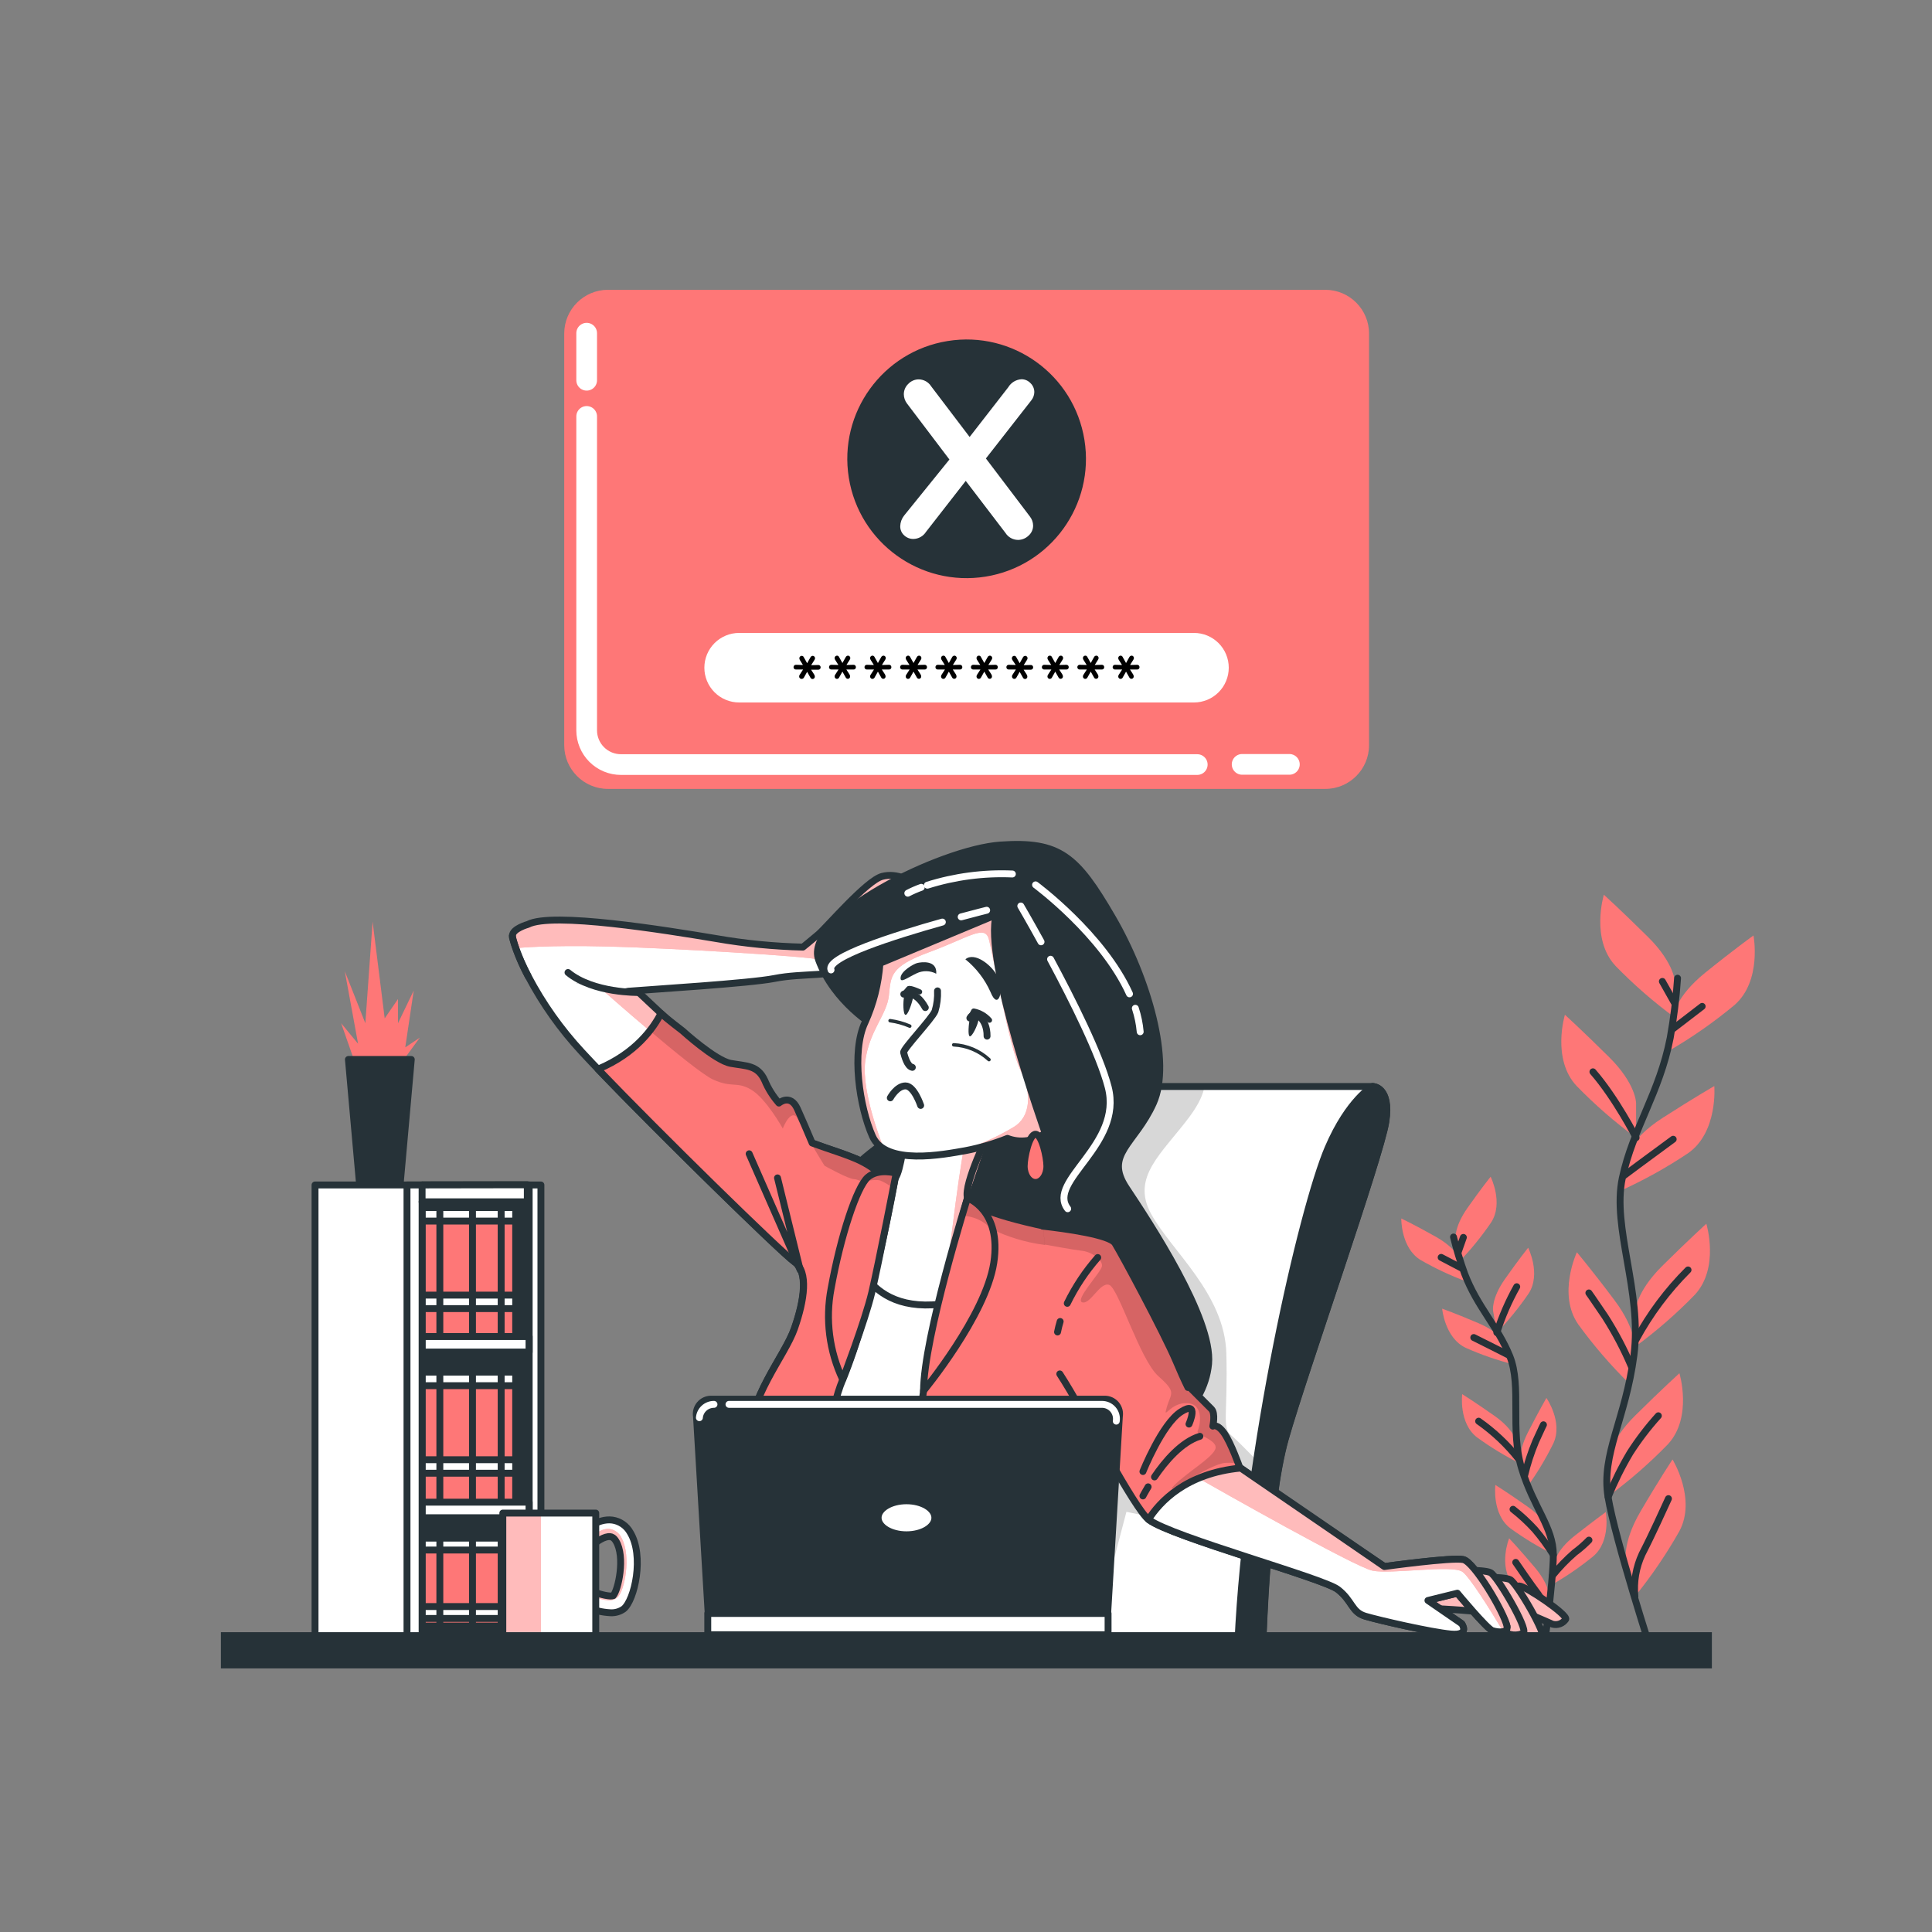 <svg width="280" height="280" viewBox="0 0 280 280" fill="none" xmlns="http://www.w3.org/2000/svg">
<rect x="0" y="0" width="280" height="280" fill="#808080" stroke="none"/>
<path d="M242.771 142.481C242.771 142.481 242.771 139.681 238.851 135.8C234.931 131.919 232.445 129.668 232.445 129.668C232.445 129.668 230.496 136.074 234.125 139.978C236.789 142.719 239.677 145.233 242.76 147.493L242.771 142.481Z" fill="#FE7777"/>
<path d="M237.115 159.874C237.115 159.874 237.115 157.074 233.195 153.194C229.275 149.313 226.8 147.062 226.8 147.062C226.8 147.062 224.846 153.468 228.48 157.371C231.144 160.113 234.033 162.626 237.115 164.886V159.874Z" fill="#FE7777"/>
<path d="M242.525 147.224C242.525 147.224 242.822 144.458 247.111 140.991C251.401 137.525 254.128 135.576 254.128 135.576C254.128 135.576 255.388 142.15 251.379 145.656C248.44 148.101 245.303 150.297 241.999 152.219L242.525 147.224Z" fill="#FE7777"/>
<path d="M235.693 167.765C235.693 167.765 236.253 165.043 240.907 162.047C245.56 159.051 248.45 157.399 248.45 157.399C248.45 157.399 249.01 164.074 244.659 167.126C241.479 169.25 238.128 171.104 234.64 172.67L235.693 167.765Z" fill="#FE7777"/>
<path d="M236.976 190.165C236.976 190.165 236.976 187.365 240.896 183.478C244.816 179.592 247.296 177.352 247.296 177.352C247.296 177.352 249.251 183.758 245.616 187.656C242.954 190.4 240.065 192.916 236.981 195.177L236.976 190.165Z" fill="#FE7777"/>
<path d="M236.914 195.63C236.914 195.63 237.306 192.875 234.002 188.462C230.698 184.05 228.531 181.485 228.531 181.485C228.531 181.485 225.691 187.55 228.721 191.923C230.967 195.016 233.467 197.916 236.197 200.592L236.914 195.63Z" fill="#FE7777"/>
<path d="M233.066 211.831C233.066 211.831 233.066 209.031 236.986 205.15C240.906 201.27 243.393 199.018 243.393 199.018C243.393 199.018 245.342 205.425 241.713 209.328C239.048 212.07 236.16 214.586 233.078 216.849L233.066 211.831Z" fill="#FE7777"/>
<path d="M235.671 226.52C235.671 226.52 234.965 223.826 237.748 219.066C240.531 214.306 242.396 211.518 242.396 211.518C242.396 211.518 245.902 217.218 243.387 221.911C241.506 225.238 239.35 228.402 236.942 231.37L235.671 226.52Z" fill="#FE7777"/>
<path d="M243.124 141.77C242.928 144.669 242.573 147.556 242.06 150.416C240.514 158.379 236.662 163.52 235.122 170.71C233.582 177.901 238.006 187.169 236.802 196.409C235.598 205.649 232.025 210.784 233.05 216.95C234.074 223.115 239.473 239.814 239.473 239.814" stroke="#263238" stroke-linecap="round" stroke-linejoin="round"/>
<path d="M242.491 149.078L246.691 145.852" stroke="#263238" stroke-linecap="round" stroke-linejoin="round"/>
<path d="M242.687 145.365L240.923 142.234" stroke="#263238" stroke-linecap="round" stroke-linejoin="round"/>
<path d="M235.357 170.38C235.357 170.38 238.874 167.742 242.491 165.105" stroke="#263238" stroke-linecap="round" stroke-linejoin="round"/>
<path d="M237.116 164.886C237.116 164.886 234.181 159.141 230.86 155.333" stroke="#263238" stroke-linecap="round" stroke-linejoin="round"/>
<path d="M237.115 194.13C239.121 190.422 241.657 187.026 244.642 184.05" stroke="#263238" stroke-linecap="round" stroke-linejoin="round"/>
<path d="M236.432 198.038C235.365 195.525 234.089 193.104 232.618 190.803C230.569 187.774 230.272 187.382 230.272 187.382" stroke="#263238" stroke-linecap="round" stroke-linejoin="round"/>
<path d="M233.066 216.95C233.959 214.742 235.019 212.606 236.236 210.56C237.454 208.658 238.827 206.86 240.341 205.184" stroke="#263238" stroke-linecap="round" stroke-linejoin="round"/>
<path d="M236.942 231.37C236.738 229.259 237.101 227.132 237.995 225.21C239.462 222.376 241.12 218.663 241.803 217.196" stroke="#263238" stroke-linecap="round" stroke-linejoin="round"/>
<path d="M210.952 179.693C210.952 179.693 210.65 177.946 212.671 175.073C214.693 172.2 216.031 170.537 216.031 170.537C216.031 170.537 217.946 174.345 216.098 177.178C214.726 179.188 213.188 181.08 211.501 182.834L210.952 179.693Z" fill="#FE7777"/>
<path d="M216.39 189.986C216.39 189.986 216.087 188.238 218.109 185.366C220.13 182.493 221.469 180.83 221.469 180.83C221.469 180.83 223.384 184.638 221.536 187.477C220.162 189.484 218.625 191.374 216.938 193.127L216.39 189.986Z" fill="#FE7777"/>
<path d="M211.619 182.638C211.619 182.638 211.137 180.958 208.068 179.228C204.999 177.498 203.084 176.59 203.084 176.59C203.084 176.59 203.006 180.852 205.884 182.61C207.992 183.824 210.196 184.859 212.475 185.707L211.619 182.638Z" fill="#FE7777"/>
<path d="M218.137 194.779C218.137 194.779 217.476 193.133 214.25 191.755C211.025 190.378 209.009 189.661 209.009 189.661C209.009 189.661 209.378 193.906 212.447 195.35C214.671 196.336 216.973 197.134 219.33 197.736L218.137 194.779Z" fill="#FE7777"/>
<path d="M219.761 208.964C219.761 208.964 219.464 207.217 216.591 205.195C213.719 203.174 211.91 202.048 211.91 202.048C211.91 202.048 211.383 206.276 214.077 208.326C216.045 209.759 218.13 211.023 220.31 212.106L219.761 208.964Z" fill="#FE7777"/>
<path d="M220.4 212.386C220.4 212.386 219.84 210.706 221.447 207.57C223.054 204.434 224.118 202.602 224.118 202.602C224.118 202.602 226.554 206.097 225.132 209.171C224.06 211.354 222.807 213.443 221.385 215.415L220.4 212.386Z" fill="#FE7777"/>
<path d="M225.294 226.47C225.294 226.47 225.495 224.711 228.245 222.55C230.994 220.388 232.725 219.139 232.725 219.139C232.725 219.139 233.492 223.334 230.922 225.534C229.039 227.075 227.031 228.455 224.918 229.662L225.294 226.47Z" fill="#FE7777"/>
<path d="M224.56 222.124C224.56 222.124 224.258 220.377 221.391 218.355C218.523 216.334 216.72 215.208 216.72 215.208C216.72 215.208 216.194 219.436 218.887 221.491C220.857 222.922 222.941 224.186 225.12 225.271L224.56 222.124Z" fill="#FE7777"/>
<path d="M224.56 231.622C224.56 231.622 224.706 229.852 222.444 227.17C220.181 224.487 218.714 222.942 218.714 222.942C218.714 222.942 217.129 226.895 219.218 229.566C220.749 231.447 222.435 233.197 224.258 234.797L224.56 231.622Z" fill="#FE7777"/>
<path d="M210.655 179.278C211.093 181.076 211.63 182.848 212.262 184.587C214.094 189.414 217.067 192.22 218.814 196.56C220.562 200.9 218.814 207.2 220.539 212.862C222.264 218.523 225.12 221.357 225.12 225.333C225.12 229.309 223.574 240.369 223.574 240.369" stroke="#263238" stroke-linecap="round" stroke-linejoin="round"/>
<path d="M211.848 183.792L208.863 182.23" stroke="#263238" stroke-linecap="round" stroke-linejoin="round"/>
<path d="M211.322 181.485L212.083 179.334" stroke="#263238" stroke-linecap="round" stroke-linejoin="round"/>
<path d="M218.63 196.381C218.63 196.381 216.138 195.11 213.59 193.844" stroke="#263238" stroke-linecap="round" stroke-linejoin="round"/>
<path d="M216.933 193.127C217.668 190.82 218.634 188.593 219.817 186.48" stroke="#263238" stroke-linecap="round" stroke-linejoin="round"/>
<path d="M220.108 211.462C218.447 209.359 216.489 207.508 214.295 205.968" stroke="#263238" stroke-linecap="round" stroke-linejoin="round"/>
<path d="M220.959 213.836C221.358 212.146 221.896 210.492 222.567 208.891C223.524 206.769 223.687 206.489 223.687 206.489" stroke="#263238" stroke-linecap="round" stroke-linejoin="round"/>
<path d="M224.986 228.351C225.957 227.148 227.033 226.033 228.2 225.019C228.943 224.472 229.64 223.865 230.283 223.205" stroke="#263238" stroke-linecap="round" stroke-linejoin="round"/>
<path d="M225.12 225.333C224.32 224.042 223.423 222.814 222.438 221.659C221.467 220.6 220.411 219.622 219.279 218.736" stroke="#263238" stroke-linecap="round" stroke-linejoin="round"/>
<path d="M224.258 234.797C224.158 233.45 223.699 232.155 222.931 231.045C221.704 229.426 220.259 227.276 219.671 226.43" stroke="#263238" stroke-linecap="round" stroke-linejoin="round"/>
<path d="M51.895 155.299L49.442 148.294L51.895 151.267L49.969 140.756L52.948 148.294L54.001 133.571L55.754 147.588L57.68 144.788V148.294L59.959 143.562L58.733 151.794L60.833 150.394L57.506 154.946L51.895 155.299Z" fill="#FE7777"/>
<path d="M59.606 153.546H50.495L52.136 171.942H57.965L59.606 153.546Z" fill="#263238" stroke="#263238" stroke-linecap="round" stroke-linejoin="round"/>
<path d="M76.698 171.735H45.657V237.479H76.698V171.735Z" fill="white" stroke="#263238" stroke-linecap="round" stroke-linejoin="round"/>
<path d="M78.394 171.735H61.174V237.479H78.394V171.735Z" fill="white" stroke="#263238" stroke-linecap="round" stroke-linejoin="round"/>
<path d="M76.457 171.735H61.174V237.479H76.457V171.735Z" fill="#263238" stroke="#263238" stroke-linecap="round" stroke-linejoin="round"/>
<path d="M74.737 222.191H61.174V235.654H74.737V222.191Z" fill="#FE7777" stroke="#263238" stroke-linecap="round" stroke-linejoin="round"/>
<path d="M74.737 222.919H61.174V224.644H74.737V222.919Z" fill="white" stroke="#263238" stroke-linecap="round" stroke-linejoin="round"/>
<path d="M74.737 232.831H61.174V234.556H74.737V232.831Z" fill="white" stroke="#263238" stroke-linecap="round" stroke-linejoin="round"/>
<path d="M63.745 222.471V239.495" stroke="#263238" stroke-linecap="round" stroke-linejoin="round"/>
<path d="M68.477 222.471V239.495" stroke="#263238" stroke-linecap="round" stroke-linejoin="round"/>
<path d="M72.632 222.471V239.495" stroke="#263238" stroke-linecap="round" stroke-linejoin="round"/>
<path d="M74.737 174.177H61.174V193.973H74.737V174.177Z" fill="#FE7777" stroke="#263238" stroke-linecap="round" stroke-linejoin="round"/>
<path d="M74.737 175.006H61.174V176.966H74.737V175.006Z" fill="white" stroke="#263238" stroke-linecap="round" stroke-linejoin="round"/>
<path d="M74.737 187.695H61.174V189.655H74.737V187.695Z" fill="white" stroke="#263238" stroke-linecap="round" stroke-linejoin="round"/>
<path d="M63.745 174.49V193.838" stroke="#263238" stroke-linecap="round" stroke-linejoin="round"/>
<path d="M68.477 174.49V193.838" stroke="#263238" stroke-linecap="round" stroke-linejoin="round"/>
<path d="M72.632 174.49V193.838" stroke="#263238" stroke-linecap="round" stroke-linejoin="round"/>
<path d="M74.737 198.033H61.174V217.829H74.737V198.033Z" fill="#FE7777" stroke="#263238" stroke-linecap="round" stroke-linejoin="round"/>
<path d="M74.737 198.862H61.174V200.822H74.737V198.862Z" fill="white" stroke="#263238" stroke-linecap="round" stroke-linejoin="round"/>
<path d="M74.737 211.551H61.174V213.511H74.737V211.551Z" fill="white" stroke="#263238" stroke-linecap="round" stroke-linejoin="round"/>
<path d="M63.745 198.352V217.694" stroke="#263238" stroke-linecap="round" stroke-linejoin="round"/>
<path d="M68.477 198.352V217.694" stroke="#263238" stroke-linecap="round" stroke-linejoin="round"/>
<path d="M72.632 198.352V217.694" stroke="#263238" stroke-linecap="round" stroke-linejoin="round"/>
<path d="M76.692 193.698H61.174V195.95H76.692V193.698Z" fill="white" stroke="#263238" stroke-linecap="round" stroke-linejoin="round"/>
<path d="M76.692 217.706H61.174V219.957H76.692V217.706Z" fill="white" stroke="#263238" stroke-linecap="round" stroke-linejoin="round"/>
<path d="M76.692 171.735V237.474" stroke="#263238" stroke-linecap="round" stroke-linejoin="round"/>
<path d="M58.985 171.735V237.474H61.175V174.177H76.423V171.707L58.985 171.735Z" fill="white" stroke="#263238" stroke-linecap="round" stroke-linejoin="round"/>
<path d="M61.174 174.177V171.735" stroke="#263238" stroke-linecap="round" stroke-linejoin="round"/>
<path d="M76.575 141.534C74.945 138.393 74.262 136.142 74.262 135.621C74.262 134.59 76.502 133.974 76.502 133.974C79.996 132.126 96.432 134.798 103.83 136.03C107.971 136.752 112.16 137.163 116.363 137.262C116.363 137.262 117.387 136.444 118.603 135.414C119.818 134.383 125.586 127.607 127.848 127.014C130.111 126.42 132.16 127.837 132.16 127.837C132.16 127.837 135.862 130.077 135.24 130.508C134.619 130.939 125.586 138.723 123.323 140.162C121.061 141.602 116.34 140.986 112.23 141.809C108.691 142.514 94.355 143.388 91.067 143.657C88.599 144.242 86.008 144.027 83.67 143.041" fill="white"/>
<path d="M132.199 127.814C132.199 127.814 130.144 126.375 127.887 126.991C125.63 127.607 119.874 134.389 118.642 135.391C117.41 136.394 116.402 137.239 116.402 137.239C112.199 137.141 108.01 136.729 103.869 136.007C96.471 134.775 80.035 132.087 76.541 133.952C76.541 133.952 74.301 134.568 74.301 135.598C74.379 136.174 74.527 136.739 74.743 137.278L75.051 137.39C75.051 137.39 79.156 136.959 88.015 137.172C96.874 137.385 117.365 138.6 118.681 139.076C119.241 139.289 123.211 138.393 127.613 136.836C130.973 134.098 134.921 130.676 135.318 130.435C135.901 130.071 132.199 127.814 132.199 127.814Z" fill="#FE7777"/>
<path opacity="0.5" d="M132.199 127.814C132.199 127.814 130.144 126.375 127.887 126.991C125.63 127.607 119.874 134.389 118.642 135.391C117.41 136.394 116.402 137.239 116.402 137.239C112.199 137.141 108.01 136.729 103.869 136.007C96.471 134.775 80.035 132.087 76.541 133.952C76.541 133.952 74.301 134.568 74.301 135.598C74.379 136.174 74.527 136.739 74.743 137.278L75.051 137.39C75.051 137.39 79.156 136.959 88.015 137.172C96.874 137.385 117.365 138.6 118.681 139.076C119.241 139.289 123.211 138.393 127.613 136.836C130.973 134.098 134.921 130.676 135.318 130.435C135.901 130.071 132.199 127.814 132.199 127.814Z" fill="white"/>
<path d="M76.575 141.534C74.945 138.393 74.262 136.142 74.262 135.621C74.262 134.59 76.502 133.974 76.502 133.974C79.996 132.126 96.432 134.798 103.83 136.03C107.971 136.752 112.16 137.163 116.363 137.262C116.363 137.262 117.387 136.444 118.603 135.414C119.818 134.383 125.586 127.607 127.848 127.014C130.111 126.42 132.16 127.837 132.16 127.837C132.16 127.837 135.862 130.077 135.24 130.508C134.619 130.939 125.586 138.723 123.323 140.162C121.061 141.602 116.34 140.986 112.23 141.809C108.691 142.514 94.355 143.388 91.067 143.657C88.599 144.242 86.008 144.027 83.67 143.041" stroke="#263238" stroke-linecap="round" stroke-linejoin="round"/>
<path d="M157.724 159.802C158.096 159.096 158.653 158.506 159.336 158.094C160.019 157.682 160.802 157.465 161.599 157.466H198.951C198.951 157.466 201.65 157.466 200.844 162.596C200.038 167.726 188.961 199.046 186.284 208.516C183.607 217.986 183.042 237.944 183.042 237.944H138.242C138.242 237.944 141.792 190.215 157.724 159.802Z" fill="white"/>
<path opacity="0.16" d="M174.547 157.466H161.599C160.802 157.465 160.019 157.682 159.336 158.094C158.653 158.506 158.096 159.096 157.724 159.802C141.792 190.215 138.203 237.927 138.203 237.927H158.295L163.251 219.106L183.915 223.367C184.061 221.788 184.229 220.181 184.425 218.596L183.971 213.556C183.971 213.556 179.738 209.104 178.405 207.99C177.072 206.875 177.957 204.865 177.733 196.179C177.509 187.494 169.714 181.25 166.813 175.902C163.912 170.554 168.375 167.21 172.385 161.862C173.813 159.93 174.395 158.508 174.547 157.466Z" fill="black"/>
<path d="M157.724 159.802C158.096 159.096 158.653 158.506 159.336 158.094C160.019 157.682 160.802 157.465 161.599 157.466H198.951C198.951 157.466 201.65 157.466 200.844 162.596C200.038 167.726 188.961 199.046 186.284 208.516C183.607 217.986 183.042 237.944 183.042 237.944H138.242C138.242 237.944 141.792 190.215 157.724 159.802Z" stroke="#263238" stroke-linecap="round" stroke-linejoin="round"/>
<path d="M192.472 166.376C188.698 175.185 180.712 210.056 179.413 237.927H183.019C183.019 237.927 183.579 217.946 186.262 208.499C188.944 199.052 200.032 167.726 200.822 162.579C201.611 157.433 198.929 157.45 198.929 157.45C198.929 157.45 195.502 159.314 192.472 166.376Z" fill="#263238" stroke="#263238" stroke-linecap="round" stroke-linejoin="round"/>
<path d="M126.857 148.77C126.857 148.77 120.899 145.275 118.642 139.115C116.385 132.955 136.31 123.088 144.962 122.472C153.614 121.856 156.055 124.113 161.202 132.95C166.348 141.786 169.831 153.905 167.16 159.863C164.489 165.822 159.97 167.261 163.24 172.183C166.511 177.106 175.773 191.083 175.157 197.658C174.541 204.232 168.174 209.978 158.917 210.605C149.66 211.232 137.34 205.671 127.07 196.605C116.799 187.538 119.465 174.205 123.15 169.893C126.835 165.581 132.395 163.934 132.804 159.622C133.213 155.31 126.857 148.77 126.857 148.77Z" fill="#263238" stroke="#263238" stroke-linecap="round" stroke-linejoin="round"/>
<path d="M152.253 139.02C155.417 144.911 159.376 152.802 160.614 157.567C162.775 165.911 151.654 171.164 154.739 175.179" stroke="white" stroke-linecap="round" stroke-linejoin="round"/>
<path d="M147.941 131.303C147.941 131.303 149.173 133.403 150.875 136.494" stroke="white" stroke-linecap="round" stroke-linejoin="round"/>
<path d="M164.539 146.126C164.904 147.231 165.141 148.373 165.245 149.531" stroke="white" stroke-linecap="round" stroke-linejoin="round"/>
<path d="M150.08 128.24C150.08 128.24 159.813 135.43 163.699 144.038" stroke="white" stroke-linecap="round" stroke-linejoin="round"/>
<path d="M136.573 133.633C129.623 135.582 119.627 138.746 120.439 140.571" stroke="white" stroke-linecap="round" stroke-linejoin="round"/>
<path d="M142.996 131.919C142.996 131.919 141.512 132.289 139.3 132.882" stroke="white" stroke-linecap="round" stroke-linejoin="round"/>
<path d="M134.4 128.29C138.381 127.036 142.55 126.486 146.72 126.666" stroke="white" stroke-linecap="round" stroke-linejoin="round"/>
<path d="M131.566 129.45C132.196 129.122 132.847 128.837 133.515 128.598" stroke="white" stroke-linecap="round" stroke-linejoin="round"/>
<path d="M74.262 135.621C74.259 135.66 74.259 135.699 74.262 135.738C74.259 135.699 74.259 135.66 74.262 135.621ZM76.575 141.534C75.631 139.807 74.88 137.982 74.335 136.091C74.877 137.983 75.629 139.808 76.575 141.534ZM74.273 135.772C74.273 135.806 74.273 135.845 74.273 135.895C74.284 135.845 74.278 135.806 74.273 135.772ZM74.301 135.929C74.308 135.984 74.319 136.038 74.335 136.091C74.319 136.038 74.308 135.984 74.301 135.929ZM76.575 141.529C78.669 145.496 81.275 149.171 84.325 152.46C91.722 160.474 113.092 181.434 115.125 182.874C117.158 184.313 116.564 188.418 115.125 192.528C113.686 196.638 108.343 202.608 108.55 209.171C108.758 215.734 110.79 225.814 110.606 227.87C110.421 229.925 105.28 236.914 105.28 236.914H158.29C158.29 236.914 151.682 228.514 151.682 225.641C151.682 222.768 160.754 185.959 161.162 183.288C161.571 180.617 159.93 178.769 156.643 178.562C153.356 178.354 140.823 175.683 140.207 173.628C139.591 171.573 143.494 163.766 143.494 163.766L131.174 164.382C131.174 164.382 130.558 169.725 129.735 170.755C128.912 171.786 127.68 169.725 124.802 168.291C121.923 166.858 116.402 165.62 114.324 163.974C112.246 162.327 92.546 143.814 92.546 143.814" fill="white"/>
<path d="M117.472 165.558C118.496 167.35 119.521 168.969 119.521 168.969C119.521 168.969 122.976 170.912 123.839 170.912C124.701 170.912 129.887 173.712 129.887 173.712C129.887 173.712 134.21 172.631 132.687 168.958C132.206 168.017 131.6 167.147 130.884 166.37C130.626 168 130.212 170.134 129.724 170.744C128.901 171.769 127.669 169.714 124.791 168.28C122.926 167.35 119.908 166.499 117.472 165.558Z" fill="#FE7777"/>
<path d="M106.921 157.242C100.576 151.368 92.546 143.836 92.546 143.836L87.875 143.164L87.315 143.478C87.315 143.478 100.498 155.142 103.303 156.442C104.438 156.963 105.672 157.236 106.921 157.242Z" fill="#FE7777"/>
<path d="M113.568 163.324L113.064 162.876C113.322 163.302 113.468 163.57 113.468 163.57L113.568 163.324Z" fill="#FE7777"/>
<g opacity="0.5">
<path d="M117.472 165.558C118.496 167.35 119.521 168.969 119.521 168.969C119.521 168.969 122.976 170.912 123.839 170.912C124.701 170.912 129.887 173.712 129.887 173.712C129.887 173.712 134.21 172.631 132.687 168.958C132.206 168.017 131.6 167.147 130.884 166.37C130.626 168 130.212 170.134 129.724 170.744C128.901 171.769 127.669 169.714 124.791 168.28C122.926 167.35 119.908 166.499 117.472 165.558Z" fill="white"/>
<path d="M106.921 157.242C100.576 151.368 92.546 143.836 92.546 143.836L87.875 143.164L87.315 143.478C87.315 143.478 100.498 155.142 103.303 156.442C104.438 156.963 105.672 157.236 106.921 157.242Z" fill="white"/>
<path d="M113.568 163.324L113.064 162.876C113.322 163.302 113.468 163.57 113.468 163.57L113.568 163.324Z" fill="white"/>
</g>
<path d="M76.575 141.529C78.669 145.496 81.275 149.171 84.325 152.46C91.722 160.474 113.092 181.434 115.125 182.874C117.158 184.313 116.564 188.418 115.125 192.528C113.686 196.638 108.343 202.608 108.55 209.171C108.758 215.734 110.79 225.814 110.606 227.87C110.421 229.925 105.28 236.914 105.28 236.914H158.29C158.29 236.914 151.682 228.514 151.682 225.641C151.682 222.768 160.754 185.959 161.162 183.288C161.571 180.617 159.93 178.769 156.643 178.562C153.356 178.354 140.823 175.683 140.207 173.628C139.591 171.573 143.494 163.766 143.494 163.766L131.174 164.382C131.174 164.382 130.558 169.725 129.735 170.755C128.912 171.786 127.68 169.725 124.802 168.291C121.923 166.858 116.402 165.62 114.324 163.974C112.246 162.327 92.546 143.814 92.546 143.814M74.262 135.621C74.259 135.66 74.259 135.699 74.262 135.738C74.259 135.699 74.259 135.66 74.262 135.621V135.621ZM76.575 141.534C75.631 139.807 74.88 137.982 74.335 136.091C74.877 137.983 75.629 139.808 76.575 141.534V141.534ZM74.273 135.772C74.273 135.806 74.273 135.845 74.273 135.895C74.284 135.845 74.278 135.806 74.273 135.772V135.772ZM74.301 135.929C74.308 135.984 74.319 136.038 74.335 136.091C74.319 136.038 74.308 135.984 74.301 135.929Z" stroke="#263238" stroke-linecap="round" stroke-linejoin="round"/>
<path d="M92.546 143.836C92.546 143.836 85.983 143.959 82.32 140.941" stroke="#263238" stroke-linecap="round" stroke-linejoin="round"/>
<path d="M140.213 173.628C139.597 171.578 143.5 163.766 143.5 163.766L131.18 164.382C131.18 164.382 130.564 169.725 129.741 170.755C128.918 171.786 127.686 169.725 124.807 168.291C124.589 168.179 124.348 168.073 124.102 167.966L123.357 179.676C123.357 179.676 124.438 191.016 137.396 188.86C142.643 187.986 148.243 183.305 153.076 178.041C148.103 177.128 140.683 175.202 140.213 173.628Z" fill="white"/>
<path d="M139.866 165.318C139.866 165.318 139.121 169.495 138.522 174.115C137.922 178.735 137.48 182.174 137.48 182.174L140.213 173.628L143.293 164.573C143.293 164.573 140.314 164.573 139.866 165.318Z" fill="#FE7777"/>
<path opacity="0.5" d="M139.866 165.318C139.866 165.318 139.121 169.495 138.522 174.115C137.922 178.735 137.48 182.174 137.48 182.174L140.213 173.628L143.293 164.573C143.293 164.573 140.314 164.573 139.866 165.318Z" fill="white"/>
<path d="M140.213 173.628C139.597 171.578 143.5 163.766 143.5 163.766L131.18 164.382C131.18 164.382 130.564 169.725 129.741 170.755C128.918 171.786 127.686 169.725 124.807 168.291C124.589 168.179 124.348 168.073 124.102 167.966L123.357 179.676C123.357 179.676 124.438 191.016 137.396 188.86C142.643 187.986 148.243 183.305 153.076 178.041C148.103 177.128 140.683 175.202 140.213 173.628Z" stroke="#263238" stroke-linecap="round" stroke-linejoin="round"/>
<path d="M129.735 170.755C128.912 171.78 127.68 169.725 124.802 168.291C122.987 167.378 120.098 166.55 117.706 165.654C117.029 164.046 116.133 161.952 115.556 160.686C114.531 158.446 112.885 159.863 112.885 159.863C112.026 158.886 111.332 157.776 110.83 156.576C109.805 154.336 108.158 154.521 105.902 154.112C103.645 153.703 98.913 149.386 98.913 149.386C98.913 149.386 96.701 147.706 95.788 146.871C94.724 148.966 92.176 152.65 86.665 154.952C95.452 164.13 113.277 181.569 115.147 182.879C117.202 184.313 116.586 188.423 115.147 192.534C113.708 196.644 108.366 202.614 108.573 209.177C108.78 215.74 110.813 225.82 110.628 227.875C110.443 229.706 106.344 235.446 105.454 236.678L107.542 236.914H118.418C118.356 231.403 118.362 208.914 122.13 199.954C126.448 189.655 129.735 170.755 129.735 170.755Z" fill="#FE7777"/>
<path opacity="0.16" d="M124.801 168.291C122.987 167.378 120.097 166.55 117.706 165.654C117.029 164.046 116.133 161.952 115.556 160.686C114.531 158.446 112.885 159.863 112.885 159.863C112.026 158.886 111.332 157.776 110.829 156.576C109.805 154.336 108.158 154.521 105.901 154.112C103.645 153.703 98.913 149.386 98.913 149.386C98.913 149.386 96.701 147.706 95.788 146.871C95.332 147.76 94.79 148.603 94.169 149.386C97.843 152.494 101.897 155.786 103.314 156.442C106.114 157.735 106.769 156.654 108.914 157.954C111.059 159.253 113.45 163.554 113.45 163.554C113.45 163.554 114.749 160.093 115.83 162.473C116.911 164.853 119.504 168.952 119.504 168.952C119.504 168.952 122.959 170.895 123.821 170.895C124.499 170.895 127.82 172.62 129.231 173.365C129.545 171.724 129.718 170.738 129.718 170.738C128.912 171.78 127.68 169.725 124.801 168.291Z" fill="black"/>
<path d="M129.735 170.755C128.912 171.78 127.68 169.725 124.802 168.291C122.987 167.378 120.098 166.55 117.706 165.654C117.029 164.046 116.133 161.952 115.556 160.686C114.531 158.446 112.885 159.863 112.885 159.863C112.026 158.886 111.332 157.776 110.83 156.576C109.805 154.336 108.158 154.521 105.902 154.112C103.645 153.703 98.913 149.386 98.913 149.386C98.913 149.386 96.701 147.706 95.788 146.871C94.724 148.966 92.176 152.65 86.665 154.952C95.452 164.13 113.277 181.569 115.147 182.879C117.202 184.313 116.586 188.423 115.147 192.534C113.708 196.644 108.366 202.614 108.573 209.177C108.78 215.74 110.813 225.82 110.628 227.875C110.443 229.706 106.344 235.446 105.454 236.678L107.542 236.914H118.418C118.356 231.403 118.362 208.914 122.13 199.954C126.448 189.655 129.735 170.755 129.735 170.755Z" stroke="#263238" stroke-linecap="round" stroke-linejoin="round"/>
<path d="M129.881 170.038C129.881 170.038 127.327 169.254 125.754 170.632C124.18 172.01 121.834 179.077 120.45 186.743C119.598 191.206 120.186 195.825 122.13 199.931C122.13 199.931 125.362 191.458 126.342 187.331C127.322 183.204 129.881 170.038 129.881 170.038Z" fill="#FE7777"/>
<path opacity="0.16" d="M124.981 171.287C124.981 171.287 126.829 170.839 127.591 171.097C128.232 171.372 128.831 171.736 129.371 172.178L129.881 170.038C129.117 169.648 128.249 169.505 127.4 169.63C126.129 169.887 124.981 171.287 124.981 171.287Z" fill="black"/>
<path d="M129.881 170.038C129.881 170.038 127.327 169.254 125.754 170.632C124.18 172.01 121.834 179.077 120.45 186.743C119.598 191.206 120.186 195.825 122.13 199.931C122.13 199.931 125.362 191.458 126.342 187.331C127.322 183.204 129.881 170.038 129.881 170.038Z" stroke="#263238" stroke-linecap="round" stroke-linejoin="round"/>
<path d="M112.683 170.71L115.97 184.066L108.573 167.216" stroke="#263238" stroke-linecap="round" stroke-linejoin="round"/>
<path d="M134.339 236.914H158.295C158.295 236.914 151.687 228.514 151.687 225.641C151.687 222.768 160.759 185.959 161.168 183.288C161.577 180.617 159.936 178.769 156.649 178.562C153.362 178.354 140.829 175.683 140.213 173.628C140.213 173.628 135.487 190.271 133.846 201.572C132.435 211.266 133.896 231.381 134.339 236.914Z" fill="#FE7777"/>
<path opacity="0.16" d="M156.649 178.562C153.955 178.394 145.057 176.568 141.59 174.787L142.85 177.699C145.133 178.91 147.588 179.764 150.13 180.23C154.302 180.975 158.183 180.83 160.72 184.559L160.843 184.744C161 184.027 161.106 183.523 161.14 183.288C161.582 180.617 159.936 178.769 156.649 178.562Z" fill="black"/>
<path d="M134.339 236.914H158.295C158.295 236.914 151.687 228.514 151.687 225.641C151.687 222.768 160.759 185.959 161.168 183.288C161.577 180.617 159.936 178.769 156.649 178.562C153.362 178.354 140.829 175.683 140.213 173.628C140.213 173.628 135.487 190.271 133.846 201.572C132.435 211.266 133.896 231.381 134.339 236.914Z" stroke="#263238" stroke-linecap="round" stroke-linejoin="round"/>
<path d="M140.213 173.628C140.213 173.628 133.874 193.788 133.846 201.572C133.846 201.572 142.851 190.669 144.027 183.008C145.203 175.347 140.213 173.628 140.213 173.628Z" fill="#FE7777"/>
<path opacity="0.16" d="M139.121 176.204C140.074 176.172 141.02 176.373 141.877 176.788C142.735 177.204 143.478 177.822 144.043 178.59C144.043 178.59 142.8 174.933 140.213 173.628L139.121 176.204Z" fill="black"/>
<path d="M140.213 173.628C140.213 173.628 133.874 193.788 133.846 201.572C133.846 201.572 142.851 190.669 144.027 183.008C145.203 175.347 140.213 173.628 140.213 173.628Z" stroke="#263238" stroke-linecap="round" stroke-linejoin="round"/>
<path d="M207.889 233.122C207.889 233.122 212.531 233.313 215.572 233.75C217.6 234.025 219.642 234.187 221.687 234.237C221.687 234.237 220.007 230.843 218.215 229.886C216.423 228.928 213.175 227.214 210.454 227.595C207.732 227.976 203.84 230.72 204.165 231.594C204.49 232.467 205.94 232.859 207.889 233.122Z" fill="white"/>
<path d="M207.889 233.122C207.889 233.122 212.531 233.313 215.572 233.75C217.6 234.025 219.642 234.187 221.687 234.237C221.687 234.237 220.007 230.843 218.215 229.886C216.423 228.928 213.175 227.214 210.454 227.595C207.732 227.976 203.84 230.72 204.165 231.594C204.49 232.467 205.94 232.859 207.889 233.122Z" fill="#FE7777"/>
<path opacity="0.5" d="M207.889 233.122C207.889 233.122 212.531 233.313 215.572 233.75C217.6 234.025 219.642 234.187 221.687 234.237C221.687 234.237 220.007 230.843 218.215 229.886C216.423 228.928 213.175 227.214 210.454 227.595C207.732 227.976 203.84 230.72 204.165 231.594C204.49 232.467 205.94 232.859 207.889 233.122Z" fill="white"/>
<path d="M207.889 233.122C207.889 233.122 212.531 233.313 215.572 233.75C217.6 234.025 219.642 234.187 221.687 234.237C221.687 234.237 220.007 230.843 218.215 229.886C216.423 228.928 213.175 227.214 210.454 227.595C207.732 227.976 203.84 230.72 204.165 231.594C204.49 232.467 205.94 232.859 207.889 233.122Z" stroke="#263238" stroke-linecap="round" stroke-linejoin="round"/>
<path d="M215.6 231.734C215.6 231.734 219.279 229.824 220.198 229.852C221.116 229.88 227.22 234.007 226.918 234.668C226.712 234.974 226.416 235.209 226.07 235.337C225.724 235.466 225.347 235.482 224.991 235.385C224.314 235.066 220.203 233.318 220.203 233.318L217.515 233.951L215.6 231.734Z" fill="white"/>
<path d="M215.6 231.734C215.6 231.734 219.279 229.824 220.198 229.852C221.116 229.88 227.22 234.007 226.918 234.668C226.615 235.329 225.17 235.866 224.991 235.385C224.812 234.903 220.203 233.318 220.203 233.318L217.515 233.951L215.6 231.734Z" fill="#FE7777"/>
<path opacity="0.5" d="M215.6 231.734C215.6 231.734 219.279 229.824 220.198 229.852C221.116 229.88 227.22 234.007 226.918 234.668C226.615 235.329 225.17 235.866 224.991 235.385C224.812 234.903 220.203 233.318 220.203 233.318L217.515 233.951L215.6 231.734Z" fill="white"/>
<path d="M215.6 231.734C215.6 231.734 219.279 229.824 220.198 229.852C221.116 229.88 227.22 234.007 226.918 234.668C226.712 234.974 226.416 235.209 226.07 235.337C225.724 235.466 225.347 235.482 224.991 235.385C224.314 235.066 220.203 233.318 220.203 233.318L217.515 233.951L215.6 231.734Z" stroke="#263238" stroke-linecap="round" stroke-linejoin="round"/>
<path d="M212.974 228.592C212.974 228.592 217.879 228.435 218.854 228.928C219.828 229.421 224.23 236.97 223.569 237.518C222.908 238.067 221.082 237.905 221.138 237.294C221.194 236.684 217.084 232.641 217.084 232.641L213.886 231.941L212.974 228.592Z" fill="white"/>
<path d="M212.974 228.592C212.974 228.592 217.879 228.435 218.854 228.928C219.828 229.421 224.23 236.97 223.569 237.518C222.908 238.067 221.082 237.905 221.138 237.294C221.194 236.684 217.084 232.641 217.084 232.641L213.886 231.941L212.974 228.592Z" fill="#FE7777"/>
<path opacity="0.5" d="M212.974 228.592C212.974 228.592 217.879 228.435 218.854 228.928C219.828 229.421 224.23 236.97 223.569 237.518C222.908 238.067 221.082 237.905 221.138 237.294C221.194 236.684 217.084 232.641 217.084 232.641L213.886 231.941L212.974 228.592Z" fill="white"/>
<path d="M212.974 228.592C212.974 228.592 217.879 228.435 218.854 228.928C219.828 229.421 224.23 236.97 223.569 237.518C222.908 238.067 221.082 237.905 221.138 237.294C221.194 236.684 217.084 232.641 217.084 232.641L213.886 231.941L212.974 228.592Z" stroke="#263238" stroke-linecap="round" stroke-linejoin="round"/>
<path d="M210.067 227.578C210.067 227.578 215.035 227.416 216.02 227.92C217.006 228.424 221.463 236.057 220.791 236.617C220.119 237.177 218.283 237.003 218.339 236.387C218.395 235.771 214.234 231.678 214.234 231.678L210.997 230.966L210.067 227.578Z" fill="white"/>
<path d="M210.067 227.578C210.067 227.578 215.035 227.416 216.02 227.92C217.006 228.424 221.463 236.057 220.791 236.617C220.119 237.177 218.283 237.003 218.339 236.387C218.395 235.771 214.234 231.678 214.234 231.678L210.997 230.966L210.067 227.578Z" fill="#FE7777"/>
<path opacity="0.5" d="M210.067 227.578C210.067 227.578 215.035 227.416 216.02 227.92C217.006 228.424 221.463 236.057 220.791 236.617C220.119 237.177 218.283 237.003 218.339 236.387C218.395 235.771 214.234 231.678 214.234 231.678L210.997 230.966L210.067 227.578Z" fill="white"/>
<path d="M210.067 227.578C210.067 227.578 215.035 227.416 216.02 227.92C217.006 228.424 221.463 236.057 220.791 236.617C220.119 237.177 218.283 237.003 218.339 236.387C218.395 235.771 214.234 231.678 214.234 231.678L210.997 230.966L210.067 227.578Z" stroke="#263238" stroke-linecap="round" stroke-linejoin="round"/>
<path d="M153.591 199.119C157.186 204.658 164.405 218.691 166.51 220.27C169.798 222.734 191.772 228.715 193.889 230.35C196.006 231.986 195.86 233.626 197.865 234.226C199.87 234.825 207.385 236.544 210.252 236.813C213.119 237.082 211.837 235.306 211.837 235.306L206.948 231.946L211.21 230.894C211.21 230.894 215.482 236.034 216.283 236.314C217.084 236.594 218.495 236.314 218.406 235.682C218.249 234.668 213.69 226.374 212.072 226.022C210.454 225.669 200.631 227.03 200.631 227.03C200.631 227.03 180.029 213.136 179.659 212.643C179.659 212.643 178.427 209.149 177.419 207.71C176.411 206.27 175.773 206.685 175.773 206.685C175.773 206.685 176.187 204.831 175.571 204.215L172.284 200.928L172.166 201.085C171.606 199.965 171.046 198.688 170.43 197.232C168.711 193.183 162.624 181.821 161.599 180.18C160.832 178.954 154.403 178.074 151.144 177.705" fill="#FE7777"/>
<path opacity="0.16" d="M167.905 199.472C170.593 201.858 169.697 201.858 169.098 203.952C168.499 206.046 169.546 203.207 172.083 203.358C174.619 203.51 173.875 206.786 173.572 207.385C173.27 207.984 176.708 208.729 176.109 210.067C175.51 211.406 172.083 213.349 170.145 215.292C168.207 217.235 175.213 212.156 177.599 212.01C178.327 211.96 178.926 212.055 179.43 212.044C178.901 210.546 178.222 209.105 177.403 207.743C176.372 206.304 175.756 206.718 175.756 206.718C175.756 206.718 176.171 204.865 175.555 204.249L172.267 200.962L172.15 201.118C171.59 199.998 171.03 198.722 170.414 197.266C168.695 193.217 162.607 181.854 161.583 180.214C160.815 178.987 154.387 178.108 151.127 177.738L151.424 180.331L151.497 180.387C151.497 180.387 155.523 181.132 156.867 181.283C158.211 181.434 159.852 182.622 159.701 183.523C159.55 184.425 155.675 188.446 156.867 188.748C158.06 189.05 159.404 185.763 160.748 186.211C162.092 186.659 165.2 197.086 167.905 199.472Z" fill="black"/>
<path d="M153.591 199.119C157.186 204.658 164.405 218.691 166.51 220.27C169.798 222.734 191.772 228.715 193.889 230.35C196.006 231.986 195.86 233.626 197.865 234.226C199.87 234.825 207.385 236.544 210.252 236.813C213.119 237.082 211.837 235.306 211.837 235.306L206.948 231.946L211.21 230.894C211.21 230.894 215.482 236.034 216.283 236.314C217.084 236.594 218.495 236.314 218.406 235.682C218.249 234.668 213.69 226.374 212.072 226.022C210.454 225.669 200.631 227.03 200.631 227.03C200.631 227.03 180.029 213.136 179.659 212.643C179.659 212.643 178.427 209.149 177.419 207.71C176.411 206.27 175.773 206.685 175.773 206.685C175.773 206.685 176.187 204.831 175.571 204.215L172.284 200.928L172.166 201.085C171.606 199.965 171.046 198.688 170.43 197.232C168.711 193.183 162.624 181.821 161.599 180.18C160.832 178.954 154.403 178.074 151.144 177.705" stroke="#263238" stroke-linecap="round" stroke-linejoin="round"/>
<path d="M153.647 191.52C153.496 192.024 153.367 192.528 153.267 193.043" stroke="#263238" stroke-linecap="round" stroke-linejoin="round"/>
<path d="M159.091 182.252C157.331 184.258 155.847 186.489 154.678 188.888" stroke="#263238" stroke-linecap="round" stroke-linejoin="round"/>
<path d="M167.317 214.049C168.829 211.809 171.237 208.97 173.891 208.158" stroke="#263238" stroke-linecap="round" stroke-linejoin="round"/>
<path d="M165.643 216.804C165.643 216.804 165.911 216.278 166.393 215.482" stroke="#263238" stroke-linecap="round" stroke-linejoin="round"/>
<path d="M165.643 213.265C165.643 213.265 168.392 206.388 171.142 204.618C173.891 202.849 172.318 206.388 172.318 206.388" stroke="#263238" stroke-linecap="round" stroke-linejoin="round"/>
<path d="M193.889 230.356C196.011 231.997 195.86 233.632 197.865 234.231C199.87 234.83 207.385 236.55 210.252 236.818C213.119 237.087 211.837 235.312 211.837 235.312L206.948 231.952L211.21 230.899C211.21 230.899 215.483 236.04 216.283 236.32C217.084 236.6 218.607 236.701 218.406 235.687C218.014 233.727 213.691 226.38 212.072 226.027C210.454 225.674 200.631 227.035 200.631 227.035C200.631 227.035 181.866 214.155 179.811 212.761C171.842 213.528 168.051 217.7 166.455 220.203L166.511 220.248C169.798 222.734 191.772 228.715 193.889 230.356Z" fill="white"/>
<path d="M218.4 235.71C217.381 233.218 213.685 226.402 212.067 226.05C210.448 225.697 200.626 227.058 200.626 227.058C200.626 227.058 181.86 214.178 179.805 212.783C177.713 212.965 175.661 213.462 173.718 214.256C176.68 215.936 196.426 227.136 198.918 227.634C201.561 228.194 210.381 226.744 211.932 227.786C212.918 228.446 215.852 233.1 217.835 236.404C218.4 236.32 218.607 236.214 218.4 235.71Z" fill="#FE7777"/>
<path opacity="0.5" d="M218.4 235.71C216.81 232.142 213.685 226.402 212.067 226.05C210.448 225.697 200.626 227.058 200.626 227.058C200.626 227.058 181.86 214.178 179.805 212.783C177.713 212.965 175.661 213.462 173.718 214.256C176.68 215.936 196.426 227.136 198.918 227.634C201.561 228.194 210.381 226.744 211.932 227.786C212.918 228.446 215.852 233.1 217.835 236.404C218.4 236.32 218.624 236.208 218.4 235.71Z" fill="white"/>
<path d="M193.889 230.356C196.011 231.997 195.86 233.632 197.865 234.231C199.87 234.83 207.385 236.55 210.252 236.818C213.119 237.087 211.837 235.312 211.837 235.312L206.948 231.952L211.21 230.899C211.21 230.899 215.483 236.04 216.283 236.32C217.084 236.6 218.607 236.701 218.406 235.687C218.014 233.727 213.691 226.38 212.072 226.027C210.454 225.674 200.631 227.035 200.631 227.035C200.631 227.035 181.866 214.155 179.811 212.761C171.842 213.528 168.051 217.7 166.455 220.203L166.511 220.248C169.798 222.734 191.772 228.715 193.889 230.356Z" stroke="#263238" stroke-linecap="round" stroke-linejoin="round"/>
<path d="M144.396 132.569L127.529 139.608C127.324 142.572 126.59 145.476 125.362 148.182C123.368 152.398 124.533 160.378 126.448 164.685C128.363 168.991 136.802 167.306 139.888 166.768C141.981 166.37 144.03 165.772 146.009 164.982C146.91 165.329 147.884 165.441 148.84 165.308C149.796 165.175 150.703 164.8 151.474 164.22C151.474 164.22 142.447 138.88 144.396 132.569Z" fill="white"/>
<path d="M144.396 132.569L127.529 139.608C127.324 142.572 126.59 145.476 125.362 148.182C123.368 152.398 124.533 160.378 126.448 164.685C126.769 165.377 127.284 165.961 127.932 166.365V166.04C127.932 166.04 124.802 158.284 125.395 153.81C125.989 149.335 128.531 147.09 128.828 144.262C129.125 141.434 128.974 140.09 134.646 138.001C140.319 135.912 142.699 133.974 143.293 136.058C143.886 138.141 146.278 151.872 147.918 155.154C149.559 158.435 149.408 161.874 146.877 163.358C144.318 164.893 141.577 166.101 138.718 166.953L139.91 166.746C142.003 166.348 144.053 165.749 146.031 164.959C146.932 165.306 147.906 165.419 148.862 165.285C149.819 165.152 150.725 164.778 151.497 164.198C151.497 164.198 142.447 138.88 144.396 132.569Z" fill="#FE7777"/>
<path opacity="0.5" d="M144.396 132.569L127.529 139.608C127.324 142.572 126.59 145.476 125.362 148.182C123.368 152.398 124.533 160.378 126.448 164.685C126.769 165.377 127.284 165.961 127.932 166.365V166.04C127.932 166.04 124.802 158.284 125.395 153.81C125.989 149.335 128.531 147.09 128.828 144.262C129.125 141.434 128.974 140.09 134.646 138.001C140.319 135.912 142.699 133.974 143.293 136.058C143.886 138.141 146.278 151.872 147.918 155.154C149.559 158.435 149.408 161.874 146.877 163.358C144.318 164.893 141.577 166.101 138.718 166.953L139.91 166.746C142.003 166.348 144.053 165.749 146.031 164.959C146.932 165.306 147.906 165.419 148.862 165.285C149.819 165.152 150.725 164.778 151.497 164.198C151.497 164.198 142.447 138.88 144.396 132.569Z" fill="white"/>
<path d="M144.396 132.569L127.529 139.608C127.324 142.572 126.59 145.476 125.362 148.182C123.368 152.398 124.533 160.378 126.448 164.685C128.363 168.991 136.802 167.306 139.888 166.768C141.981 166.37 144.03 165.772 146.009 164.982C146.91 165.329 147.884 165.441 148.84 165.308C149.796 165.175 150.703 164.8 151.474 164.22C151.474 164.22 142.447 138.88 144.396 132.569Z" stroke="#263238" stroke-linecap="round" stroke-linejoin="round"/>
<path d="M135.873 143.606C135.919 144.598 135.796 145.59 135.509 146.541C135.061 147.661 130.833 152.062 130.962 152.538C131.091 153.014 131.471 154.543 132.222 154.689" stroke="#263238" stroke-linecap="round" stroke-linejoin="round"/>
<path d="M140.56 147.543C141.148 146.367 143.08 147.515 143.052 150.164" stroke="#263238" stroke-linecap="round" stroke-linejoin="round"/>
<path d="M130.984 144.082C130.984 144.082 132.63 143.36 134.103 146.026" stroke="#263238" stroke-linecap="round" stroke-linejoin="round"/>
<path d="M138.219 151.424C140.122 151.52 141.931 152.279 143.332 153.569" stroke="#263238" stroke-width="0.5" stroke-linecap="round" stroke-linejoin="round"/>
<path d="M128.996 147.924C129.98 148.055 130.941 148.321 131.852 148.714" stroke="#263238" stroke-width="0.5" stroke-linecap="round" stroke-linejoin="round"/>
<path d="M135.688 141.12C135.253 140.89 134.771 140.764 134.279 140.753C133.788 140.741 133.3 140.844 132.855 141.053C131.348 141.775 130.424 142.57 130.525 141.646C130.626 140.722 132.395 139.703 132.927 139.569C133.459 139.434 135.839 139.065 135.688 141.12Z" fill="#263238"/>
<path d="M139.911 139.031C141.481 140.301 142.728 141.925 143.551 143.769C144.671 146.569 145.555 143.511 144.671 141.68C143.786 139.849 141.227 137.9 139.911 139.031Z" fill="#263238"/>
<path d="M151.721 169.008C151.721 170.313 150.982 171.371 150.074 171.371C149.167 171.371 148.434 170.313 148.434 169.008C148.434 167.703 149.167 164.382 150.074 164.382C150.982 164.382 151.721 167.703 151.721 169.008Z" fill="#FE7777" stroke="#263238" stroke-linecap="round" stroke-linejoin="round"/>
<path d="M140.706 147.034C140.642 147.205 140.591 147.381 140.555 147.56C140.392 148.389 140.23 150.119 140.555 150.192C140.88 150.265 141.675 148.646 141.815 147.818C141.846 147.655 141.865 147.49 141.871 147.325C141.488 147.205 141.1 147.108 140.706 147.034Z" fill="#263238"/>
<path d="M131.152 143.92C131.102 144.066 131.063 144.216 131.034 144.368C130.866 145.197 130.872 147.017 131.225 147.084C131.578 147.151 132.154 145.449 132.317 144.62C132.357 144.419 132.38 144.215 132.384 144.01C131.983 143.899 131.565 143.869 131.152 143.92Z" fill="#263238"/>
<path d="M140.56 147.571L141.12 146.53C142.008 146.703 142.812 147.168 143.405 147.851" stroke="#263238" stroke-width="0.75" stroke-linecap="round" stroke-linejoin="round"/>
<path d="M131.152 143.92L131.712 143.265C131.712 143.265 131.953 143.147 133.274 143.746" stroke="#263238" stroke-width="0.75" stroke-linecap="round" stroke-linejoin="round"/>
<path d="M129.03 159.107C129.03 159.107 129.971 157.377 131.231 157.377C132.491 157.377 133.431 160.205 133.431 160.205" stroke="#263238" stroke-linecap="round" stroke-linejoin="round"/>
<path d="M88.48 233.733C87.262 233.672 86.066 233.388 84.952 232.893C84.797 232.835 84.655 232.747 84.535 232.633C84.415 232.519 84.319 232.381 84.254 232.229C84.188 232.077 84.155 231.913 84.155 231.747C84.155 231.582 84.189 231.418 84.254 231.266C84.319 231.113 84.415 230.976 84.535 230.862C84.656 230.748 84.798 230.66 84.953 230.602C85.109 230.545 85.274 230.52 85.439 230.529C85.605 230.537 85.767 230.58 85.915 230.653C87.035 231.129 88.486 231.426 88.872 231.258C89.583 230.462 90.675 225.658 89.264 223.339C88.945 222.824 88.648 222.729 88.452 222.706C87.651 222.594 86.464 223.418 86.044 223.826C85.927 223.937 85.79 224.023 85.639 224.08C85.489 224.137 85.329 224.164 85.168 224.16C85.008 224.155 84.85 224.119 84.703 224.053C84.556 223.987 84.424 223.893 84.314 223.776C84.203 223.659 84.117 223.522 84.06 223.371C84.003 223.221 83.976 223.061 83.981 222.9C83.985 222.74 84.022 222.581 84.087 222.435C84.153 222.288 84.247 222.156 84.364 222.046C84.582 221.833 86.604 220.013 88.76 220.304C89.295 220.382 89.804 220.582 90.249 220.889C90.694 221.196 91.062 221.601 91.325 222.074C93.403 225.462 91.98 231.907 90.384 233.184C89.829 233.576 89.159 233.77 88.48 233.733Z" fill="white"/>
<path d="M90.121 222.97C89.974 222.622 89.745 222.315 89.452 222.077C89.159 221.839 88.812 221.676 88.441 221.603C87.041 221.379 85.725 222.785 85.58 222.942C85.446 223.103 85.363 223.3 85.342 223.509C85.321 223.717 85.363 223.927 85.462 224.112C85.682 224.068 85.886 223.963 86.05 223.81C86.47 223.418 87.657 222.594 88.458 222.69C88.654 222.69 88.951 222.807 89.27 223.322C90.681 225.618 89.589 230.446 88.878 231.241C88.492 231.409 87.047 231.112 85.921 230.636C85.783 230.578 85.635 230.545 85.484 230.541C85.495 230.694 85.543 230.843 85.625 230.973C85.707 231.103 85.821 231.21 85.955 231.286C86.663 231.664 87.444 231.885 88.245 231.935C88.703 231.957 89.15 231.8 89.494 231.498C90.547 230.53 91.477 225.574 90.121 222.97Z" fill="#FE7777"/>
<path opacity="0.5" d="M90.121 222.97C89.974 222.622 89.745 222.315 89.452 222.077C89.159 221.839 88.812 221.676 88.441 221.603C87.041 221.379 85.725 222.785 85.58 222.942C85.446 223.103 85.363 223.3 85.342 223.509C85.321 223.717 85.363 223.927 85.462 224.112C85.682 224.068 85.886 223.963 86.05 223.81C86.47 223.418 87.657 222.594 88.458 222.69C88.654 222.69 88.951 222.807 89.27 223.322C90.681 225.618 89.589 230.446 88.878 231.241C88.492 231.409 87.047 231.112 85.921 230.636C85.783 230.578 85.635 230.545 85.484 230.541C85.495 230.694 85.543 230.843 85.625 230.973C85.707 231.103 85.821 231.21 85.955 231.286C86.663 231.664 87.444 231.885 88.245 231.935C88.703 231.957 89.15 231.8 89.494 231.498C90.547 230.53 91.477 225.574 90.121 222.97Z" fill="white"/>
<path d="M88.48 233.733C87.262 233.672 86.066 233.388 84.952 232.893C84.797 232.835 84.655 232.747 84.535 232.633C84.415 232.519 84.319 232.381 84.254 232.229C84.188 232.077 84.155 231.913 84.155 231.747C84.155 231.582 84.189 231.418 84.254 231.266C84.319 231.113 84.415 230.976 84.535 230.862C84.656 230.748 84.798 230.66 84.953 230.602C85.109 230.545 85.274 230.52 85.439 230.529C85.605 230.537 85.767 230.58 85.915 230.653C87.035 231.129 88.486 231.426 88.872 231.258C89.583 230.462 90.675 225.658 89.264 223.339C88.945 222.824 88.648 222.729 88.452 222.706C87.651 222.594 86.464 223.418 86.044 223.826C85.927 223.937 85.79 224.023 85.639 224.08C85.489 224.137 85.329 224.164 85.168 224.16C85.008 224.155 84.85 224.119 84.703 224.053C84.556 223.987 84.424 223.893 84.314 223.776C84.203 223.659 84.117 223.522 84.06 223.371C84.003 223.221 83.976 223.061 83.981 222.9C83.985 222.74 84.022 222.581 84.087 222.435C84.153 222.288 84.247 222.156 84.364 222.046C84.582 221.833 86.604 220.013 88.76 220.304C89.295 220.382 89.804 220.582 90.249 220.889C90.694 221.196 91.062 221.601 91.325 222.074C93.403 225.462 91.98 231.907 90.384 233.184C89.829 233.576 89.159 233.77 88.48 233.733V233.733Z" stroke="#263238" stroke-linecap="round" stroke-linejoin="round"/>
<path d="M86.341 219.285H72.873V237.16H86.341V219.285Z" fill="white"/>
<path d="M78.389 219.285H72.873V237.16H78.389V219.285Z" fill="#FE7777"/>
<path opacity="0.5" d="M78.389 219.285H72.873V237.16H78.389V219.285Z" fill="white"/>
<path d="M86.341 219.285H72.873V237.16H86.341V219.285Z" stroke="#263238" stroke-linecap="round" stroke-linejoin="round"/>
<path d="M160.35 236.914H102.816L100.94 205.285C100.888 204.978 100.903 204.664 100.985 204.364C101.066 204.063 101.211 203.785 101.411 203.546C101.611 203.308 101.86 203.115 102.141 202.982C102.422 202.849 102.729 202.779 103.04 202.776H160.104C160.417 202.776 160.726 202.844 161.01 202.975C161.294 203.107 161.545 203.299 161.748 203.538C161.95 203.776 162.097 204.057 162.18 204.358C162.263 204.66 162.278 204.976 162.226 205.285L160.35 236.914Z" fill="#263238" stroke="#263238" stroke-linecap="round" stroke-linejoin="round"/>
<path d="M105.649 203.532H159.689C159.995 203.529 160.297 203.593 160.575 203.718C160.853 203.844 161.1 204.03 161.299 204.261C161.498 204.493 161.644 204.765 161.727 205.059C161.81 205.353 161.827 205.661 161.778 205.962" stroke="white" stroke-linecap="round" stroke-linejoin="round"/>
<path d="M101.36 205.464C101.405 204.935 101.648 204.442 102.04 204.084C102.433 203.726 102.945 203.529 103.477 203.532" stroke="white" stroke-linecap="round" stroke-linejoin="round"/>
<path d="M160.591 233.834H102.575V236.914H160.591V233.834Z" fill="white" stroke="#263238" stroke-linecap="round" stroke-linejoin="round"/>
<path d="M131.376 222.432C133.646 222.432 135.486 221.329 135.486 219.968C135.486 218.607 133.646 217.504 131.376 217.504C129.105 217.504 127.265 218.607 127.265 219.968C127.265 221.329 129.105 222.432 131.376 222.432Z" fill="white" stroke="#263238" stroke-linecap="round" stroke-linejoin="round"/>
<path d="M248.097 236.55H32.015V241.797H248.097V236.55Z" fill="#263238"/>
<path d="M192.069 42H88.116C84.612 42 81.771 44.841 81.771 48.345V107.99C81.771 111.495 84.612 114.335 88.116 114.335H192.069C195.573 114.335 198.413 111.495 198.413 107.99V48.345C198.413 44.841 195.573 42 192.069 42Z" fill="#FE7777"/>
<path d="M142.835 83.569C152.265 82.053 158.68 73.181 157.165 63.751C155.649 54.322 146.777 47.906 137.347 49.422C127.918 50.937 121.502 59.81 123.017 69.239C124.533 78.669 133.405 85.084 142.835 83.569Z" fill="#263238"/>
<path d="M139.961 69.692L134.198 77.09C134.002 77.397 133.733 77.652 133.414 77.83C133.095 78.008 132.738 78.104 132.373 78.109C131.872 78.116 131.389 77.924 131.029 77.577C130.845 77.409 130.701 77.203 130.604 76.974C130.507 76.745 130.461 76.498 130.469 76.25C130.487 75.693 130.683 75.157 131.029 74.721L137.597 66.595L131.437 58.464C131.151 58.082 130.994 57.619 130.989 57.142C130.988 56.858 131.045 56.576 131.158 56.315C131.271 56.054 131.437 55.819 131.645 55.625C131.84 55.421 132.075 55.258 132.335 55.148C132.594 55.037 132.874 54.98 133.157 54.981C133.518 54.987 133.873 55.083 134.188 55.261C134.503 55.439 134.768 55.693 134.96 56L140.526 63.33L146.126 56.123C146.326 55.787 146.606 55.505 146.941 55.303C147.276 55.101 147.656 54.984 148.047 54.964C148.289 54.963 148.53 55.013 148.752 55.109C148.975 55.206 149.175 55.347 149.341 55.524C149.517 55.69 149.658 55.891 149.754 56.113C149.85 56.336 149.9 56.575 149.901 56.818C149.895 57.251 149.745 57.671 149.475 58.01L142.884 66.444L149.251 74.844C149.552 75.219 149.719 75.684 149.727 76.166C149.729 76.444 149.67 76.719 149.555 76.972C149.44 77.226 149.271 77.451 149.061 77.633C148.65 78.028 148.102 78.249 147.532 78.249C147.168 78.244 146.812 78.149 146.495 77.971C146.178 77.793 145.91 77.538 145.717 77.23L139.961 69.692Z" fill="white"/>
<path d="M173.04 101.808H107.122C105.785 101.808 104.503 101.277 103.558 100.332C102.613 99.387 102.082 98.105 102.082 96.768C102.082 95.431 102.613 94.149 103.558 93.204C104.503 92.259 105.785 91.728 107.122 91.728H173.04C174.376 91.728 175.658 92.259 176.603 93.204C177.549 94.149 178.08 95.431 178.08 96.768C178.08 98.105 177.549 99.387 176.603 100.332C175.658 101.277 174.376 101.808 173.04 101.808Z" fill="white"/>
<path d="M116.155 98.392C116.111 98.392 116.067 98.383 116.027 98.366C115.987 98.348 115.95 98.323 115.92 98.291C115.887 98.258 115.861 98.219 115.843 98.176C115.826 98.132 115.818 98.086 115.819 98.039C115.819 97.96 115.84 97.883 115.881 97.815L116.385 97.031H115.354C115.307 97.034 115.259 97.026 115.214 97.008C115.17 96.991 115.13 96.965 115.097 96.93C115.039 96.863 115.007 96.778 115.007 96.69C115.007 96.601 115.039 96.516 115.097 96.449C115.13 96.415 115.17 96.388 115.214 96.371C115.259 96.353 115.307 96.346 115.354 96.348L116.368 96.376L115.92 95.648C115.875 95.573 115.85 95.489 115.847 95.402C115.846 95.355 115.854 95.308 115.871 95.265C115.889 95.222 115.915 95.183 115.948 95.15C115.979 95.118 116.017 95.092 116.058 95.075C116.099 95.058 116.144 95.049 116.189 95.049C116.251 95.048 116.313 95.065 116.366 95.099C116.418 95.133 116.46 95.182 116.485 95.239L116.978 96.118L117.449 95.278C117.478 95.213 117.525 95.157 117.584 95.117C117.644 95.076 117.713 95.053 117.785 95.049C117.829 95.049 117.872 95.058 117.912 95.075C117.953 95.092 117.989 95.118 118.02 95.15C118.053 95.18 118.079 95.218 118.096 95.259C118.113 95.301 118.122 95.345 118.121 95.39C118.12 95.47 118.096 95.548 118.053 95.614L117.561 96.404L118.585 96.376C118.633 96.373 118.681 96.381 118.725 96.398C118.77 96.415 118.81 96.442 118.843 96.477C118.9 96.544 118.932 96.629 118.932 96.718C118.932 96.806 118.9 96.891 118.843 96.958C118.81 96.993 118.77 97.02 118.725 97.037C118.681 97.055 118.633 97.062 118.585 97.059H117.549L118.009 97.776C118.06 97.862 118.089 97.961 118.093 98.062C118.094 98.107 118.087 98.152 118.07 98.195C118.054 98.237 118.029 98.275 117.997 98.308C117.968 98.339 117.932 98.365 117.893 98.382C117.853 98.399 117.811 98.408 117.768 98.409C117.698 98.407 117.631 98.386 117.573 98.347C117.516 98.308 117.471 98.254 117.443 98.19L116.978 97.367L116.513 98.19C116.48 98.255 116.428 98.309 116.364 98.345C116.301 98.38 116.228 98.397 116.155 98.392Z" fill="black"/>
<path d="M121.296 98.392C121.252 98.392 121.208 98.383 121.168 98.366C121.127 98.348 121.091 98.323 121.06 98.291C121.027 98.258 121.001 98.219 120.984 98.176C120.967 98.132 120.958 98.086 120.96 98.039C120.959 97.96 120.981 97.883 121.021 97.815L121.525 97.031H120.495C120.447 97.034 120.4 97.026 120.355 97.008C120.311 96.991 120.27 96.965 120.237 96.93C120.18 96.863 120.148 96.778 120.148 96.69C120.148 96.601 120.18 96.516 120.237 96.449C120.27 96.415 120.311 96.388 120.355 96.371C120.4 96.353 120.447 96.346 120.495 96.348L121.508 96.376L121.032 95.62C120.987 95.545 120.962 95.461 120.96 95.374C120.958 95.327 120.967 95.281 120.984 95.237C121.001 95.194 121.027 95.154 121.06 95.122C121.092 95.09 121.129 95.064 121.171 95.047C121.212 95.029 121.256 95.021 121.301 95.021C121.364 95.02 121.425 95.037 121.478 95.071C121.531 95.105 121.573 95.154 121.598 95.211L122.091 96.09L122.561 95.25C122.591 95.185 122.638 95.129 122.697 95.089C122.756 95.048 122.826 95.025 122.897 95.021C122.941 95.021 122.985 95.03 123.025 95.047C123.066 95.064 123.102 95.09 123.132 95.122C123.165 95.152 123.191 95.19 123.208 95.231C123.226 95.273 123.234 95.317 123.233 95.362C123.232 95.442 123.209 95.52 123.166 95.586L122.673 96.376L123.698 96.348C123.746 96.345 123.793 96.353 123.838 96.37C123.882 96.388 123.922 96.414 123.956 96.449C124.013 96.516 124.045 96.601 124.045 96.69C124.045 96.778 124.013 96.863 123.956 96.93C123.922 96.965 123.882 96.992 123.838 97.009C123.793 97.026 123.746 97.034 123.698 97.031H122.662L123.121 97.748C123.173 97.835 123.202 97.933 123.205 98.034C123.207 98.079 123.199 98.124 123.183 98.166C123.166 98.209 123.142 98.248 123.11 98.28C123.08 98.311 123.045 98.337 123.005 98.354C122.966 98.371 122.923 98.38 122.88 98.381C122.811 98.38 122.743 98.359 122.686 98.32C122.628 98.281 122.583 98.226 122.556 98.162L122.091 97.339L121.626 98.162C121.598 98.228 121.553 98.285 121.494 98.325C121.436 98.366 121.367 98.389 121.296 98.392Z" fill="black"/>
<path d="M126.437 98.392C126.393 98.392 126.349 98.383 126.309 98.366C126.268 98.348 126.232 98.323 126.201 98.291C126.168 98.258 126.142 98.219 126.125 98.176C126.108 98.132 126.099 98.086 126.101 98.039C126.101 97.96 126.122 97.883 126.162 97.815L126.666 97.031H125.636C125.588 97.034 125.541 97.026 125.496 97.008C125.452 96.991 125.412 96.965 125.378 96.93C125.321 96.863 125.289 96.778 125.289 96.69C125.289 96.601 125.321 96.516 125.378 96.449C125.412 96.415 125.452 96.388 125.496 96.371C125.541 96.353 125.588 96.346 125.636 96.348L126.649 96.376L126.173 95.62C126.129 95.545 126.103 95.461 126.101 95.374C126.099 95.327 126.108 95.281 126.125 95.237C126.142 95.194 126.168 95.154 126.201 95.122C126.233 95.09 126.27 95.064 126.312 95.047C126.353 95.029 126.397 95.021 126.442 95.021C126.505 95.02 126.567 95.037 126.619 95.071C126.672 95.105 126.714 95.154 126.739 95.211L127.232 96.09L127.702 95.25C127.732 95.185 127.779 95.129 127.838 95.089C127.897 95.048 127.967 95.025 128.038 95.021C128.082 95.021 128.126 95.03 128.166 95.047C128.207 95.064 128.243 95.09 128.273 95.122C128.306 95.152 128.332 95.19 128.35 95.231C128.367 95.273 128.375 95.317 128.374 95.362C128.374 95.442 128.35 95.52 128.307 95.586L127.814 96.376L128.839 96.348C128.887 96.345 128.934 96.353 128.979 96.37C129.023 96.388 129.064 96.414 129.097 96.449C129.154 96.516 129.186 96.601 129.186 96.69C129.186 96.778 129.154 96.863 129.097 96.93C129.064 96.965 129.023 96.992 128.979 97.009C128.934 97.026 128.887 97.034 128.839 97.031H127.803L128.262 97.748C128.314 97.835 128.343 97.933 128.346 98.034C128.348 98.079 128.34 98.124 128.324 98.166C128.308 98.209 128.283 98.248 128.251 98.28C128.222 98.311 128.186 98.337 128.147 98.354C128.107 98.371 128.065 98.38 128.021 98.381C127.952 98.38 127.884 98.359 127.827 98.32C127.769 98.281 127.724 98.226 127.697 98.162L127.232 97.339L126.767 98.162C126.739 98.228 126.694 98.285 126.635 98.325C126.577 98.366 126.508 98.389 126.437 98.392Z" fill="black"/>
<path d="M131.6 98.392C131.556 98.392 131.512 98.383 131.472 98.366C131.431 98.348 131.395 98.323 131.365 98.291C131.331 98.258 131.305 98.219 131.288 98.176C131.271 98.132 131.262 98.086 131.264 98.039C131.264 97.96 131.285 97.883 131.325 97.815L131.829 97.031H130.799C130.751 97.034 130.704 97.026 130.659 97.008C130.615 96.991 130.575 96.965 130.541 96.93C130.484 96.863 130.452 96.778 130.452 96.69C130.452 96.601 130.484 96.516 130.541 96.449C130.575 96.415 130.615 96.388 130.659 96.371C130.704 96.353 130.751 96.346 130.799 96.348L131.813 96.376L131.337 95.62C131.292 95.545 131.267 95.461 131.264 95.374C131.262 95.327 131.271 95.281 131.288 95.237C131.305 95.194 131.331 95.154 131.365 95.122C131.396 95.09 131.433 95.064 131.475 95.047C131.516 95.029 131.561 95.021 131.605 95.021C131.668 95.02 131.73 95.037 131.782 95.071C131.835 95.105 131.877 95.154 131.902 95.211L132.395 96.09L132.865 95.25C132.895 95.185 132.942 95.129 133.001 95.089C133.06 95.048 133.13 95.025 133.201 95.021C133.245 95.021 133.289 95.03 133.329 95.047C133.37 95.064 133.406 95.09 133.437 95.122C133.469 95.152 133.495 95.19 133.513 95.231C133.53 95.273 133.538 95.317 133.537 95.362C133.537 95.442 133.513 95.52 133.47 95.586L132.977 96.376L134.002 96.348C134.05 96.345 134.098 96.353 134.142 96.37C134.186 96.388 134.227 96.414 134.26 96.449C134.317 96.516 134.349 96.601 134.349 96.69C134.349 96.778 134.317 96.863 134.26 96.93C134.227 96.965 134.186 96.992 134.142 97.009C134.098 97.026 134.05 97.034 134.002 97.031H132.966L133.425 97.748C133.477 97.835 133.506 97.933 133.509 98.034C133.511 98.079 133.503 98.124 133.487 98.166C133.471 98.209 133.446 98.248 133.414 98.28C133.385 98.311 133.349 98.337 133.31 98.354C133.27 98.371 133.228 98.38 133.185 98.381C133.115 98.379 133.048 98.358 132.99 98.319C132.933 98.28 132.887 98.226 132.86 98.162L132.395 97.339L131.93 98.162C131.903 98.228 131.857 98.285 131.798 98.325C131.74 98.366 131.671 98.389 131.6 98.392Z" fill="black"/>
<path d="M136.718 98.392C136.674 98.392 136.631 98.383 136.59 98.366C136.55 98.348 136.514 98.323 136.483 98.291C136.45 98.258 136.424 98.219 136.407 98.176C136.389 98.132 136.381 98.086 136.382 98.039C136.385 97.961 136.406 97.884 136.444 97.815L136.948 97.031H135.918C135.87 97.034 135.822 97.026 135.778 97.008C135.734 96.991 135.693 96.965 135.66 96.93C135.602 96.863 135.571 96.778 135.571 96.69C135.571 96.601 135.602 96.516 135.66 96.449C135.693 96.415 135.734 96.388 135.778 96.371C135.822 96.353 135.87 96.346 135.918 96.348L136.931 96.376L136.455 95.62C136.41 95.545 136.385 95.461 136.382 95.374C136.381 95.327 136.389 95.281 136.407 95.237C136.424 95.194 136.45 95.154 136.483 95.122C136.515 95.09 136.552 95.064 136.593 95.047C136.635 95.029 136.679 95.021 136.724 95.021C136.787 95.02 136.848 95.037 136.901 95.071C136.954 95.105 136.996 95.154 137.021 95.211L137.514 96.09L137.984 95.25C138.014 95.185 138.061 95.129 138.12 95.089C138.179 95.048 138.248 95.025 138.32 95.021C138.364 95.02 138.408 95.029 138.448 95.046C138.489 95.064 138.525 95.089 138.555 95.122C138.588 95.152 138.614 95.19 138.631 95.231C138.649 95.273 138.657 95.317 138.656 95.362C138.655 95.442 138.632 95.52 138.589 95.586L138.096 96.376L139.121 96.348C139.168 96.345 139.216 96.353 139.261 96.37C139.305 96.388 139.345 96.414 139.378 96.449C139.436 96.516 139.468 96.601 139.468 96.69C139.468 96.778 139.436 96.863 139.378 96.93C139.345 96.965 139.305 96.992 139.261 97.009C139.216 97.026 139.168 97.034 139.121 97.031H138.085L138.544 97.748C138.596 97.835 138.625 97.933 138.628 98.034C138.63 98.079 138.622 98.124 138.606 98.166C138.589 98.209 138.565 98.248 138.533 98.28C138.503 98.311 138.468 98.337 138.428 98.354C138.389 98.371 138.346 98.38 138.303 98.381C138.234 98.379 138.166 98.358 138.109 98.319C138.051 98.28 138.006 98.226 137.978 98.162L137.514 97.339L137.049 98.162C137.021 98.228 136.975 98.285 136.917 98.325C136.858 98.366 136.79 98.389 136.718 98.392Z" fill="black"/>
<path d="M141.859 98.392C141.815 98.392 141.772 98.383 141.731 98.366C141.691 98.348 141.654 98.323 141.624 98.291C141.591 98.258 141.565 98.219 141.547 98.176C141.53 98.132 141.522 98.086 141.523 98.039C141.526 97.961 141.547 97.884 141.585 97.815L142.089 97.031H141.064C141.015 97.034 140.967 97.027 140.921 97.009C140.876 96.992 140.835 96.965 140.801 96.93C140.743 96.863 140.711 96.778 140.711 96.69C140.711 96.601 140.743 96.516 140.801 96.449C140.835 96.414 140.876 96.387 140.921 96.37C140.967 96.353 141.015 96.345 141.064 96.348L142.072 96.376L141.596 95.62C141.551 95.545 141.526 95.461 141.523 95.374C141.522 95.327 141.53 95.281 141.547 95.237C141.565 95.194 141.591 95.154 141.624 95.122C141.655 95.09 141.693 95.064 141.734 95.047C141.775 95.029 141.82 95.021 141.865 95.021C141.927 95.02 141.989 95.037 142.042 95.071C142.094 95.105 142.136 95.154 142.161 95.211L142.654 96.09L143.125 95.25C143.154 95.185 143.201 95.129 143.261 95.089C143.32 95.048 143.389 95.025 143.461 95.021C143.505 95.02 143.548 95.029 143.589 95.046C143.629 95.064 143.666 95.089 143.696 95.122C143.729 95.152 143.755 95.19 143.772 95.231C143.789 95.273 143.798 95.317 143.797 95.362C143.796 95.442 143.773 95.52 143.729 95.586L143.237 96.376L144.261 96.348C144.309 96.345 144.357 96.353 144.401 96.37C144.446 96.388 144.486 96.414 144.519 96.449C144.577 96.516 144.608 96.601 144.608 96.69C144.608 96.778 144.577 96.863 144.519 96.93C144.486 96.965 144.446 96.992 144.401 97.009C144.357 97.026 144.309 97.034 144.261 97.031H143.225L143.685 97.748C143.736 97.835 143.765 97.933 143.769 98.034C143.77 98.079 143.763 98.124 143.746 98.166C143.73 98.209 143.705 98.248 143.673 98.28C143.644 98.311 143.608 98.337 143.569 98.354C143.529 98.371 143.487 98.38 143.444 98.381C143.375 98.379 143.307 98.358 143.25 98.319C143.192 98.28 143.147 98.226 143.119 98.162L142.654 97.339L142.189 98.162C142.162 98.228 142.116 98.285 142.058 98.325C141.999 98.366 141.93 98.389 141.859 98.392Z" fill="black"/>
<path d="M147 98.392C146.956 98.392 146.912 98.383 146.872 98.366C146.831 98.348 146.795 98.323 146.764 98.291C146.731 98.258 146.705 98.219 146.688 98.176C146.671 98.132 146.662 98.086 146.664 98.039C146.664 97.96 146.685 97.883 146.725 97.815L147.229 97.031H146.199C146.151 97.034 146.104 97.026 146.059 97.008C146.015 96.991 145.975 96.965 145.941 96.93C145.884 96.863 145.852 96.778 145.852 96.69C145.852 96.601 145.884 96.516 145.941 96.449C145.975 96.415 146.015 96.388 146.059 96.371C146.104 96.353 146.151 96.346 146.199 96.348L147.212 96.376L146.72 95.648C146.675 95.573 146.65 95.489 146.647 95.402C146.646 95.355 146.654 95.308 146.671 95.265C146.688 95.222 146.715 95.183 146.748 95.15C146.779 95.118 146.817 95.092 146.858 95.075C146.899 95.058 146.944 95.049 146.988 95.049C147.051 95.048 147.113 95.065 147.166 95.099C147.218 95.133 147.26 95.182 147.285 95.239L147.778 96.118L148.248 95.278C148.278 95.213 148.325 95.157 148.384 95.117C148.444 95.076 148.513 95.053 148.584 95.049C148.629 95.048 148.672 95.057 148.713 95.074C148.753 95.091 148.79 95.117 148.82 95.15C148.852 95.18 148.878 95.218 148.896 95.259C148.913 95.301 148.922 95.345 148.92 95.39C148.92 95.47 148.896 95.548 148.853 95.614L148.36 96.404L149.385 96.376C149.433 96.373 149.481 96.381 149.525 96.398C149.57 96.416 149.61 96.442 149.643 96.477C149.7 96.544 149.732 96.629 149.732 96.718C149.732 96.806 149.7 96.891 149.643 96.958C149.61 96.993 149.57 97.02 149.525 97.037C149.481 97.055 149.433 97.062 149.385 97.059H148.349L148.808 97.776C148.86 97.862 148.889 97.961 148.892 98.062C148.894 98.107 148.886 98.152 148.87 98.195C148.854 98.237 148.829 98.275 148.797 98.308C148.768 98.339 148.732 98.365 148.693 98.382C148.653 98.399 148.611 98.408 148.568 98.409C148.498 98.407 148.431 98.386 148.373 98.347C148.316 98.308 148.271 98.254 148.243 98.19L147.778 97.367L147.313 98.19C147.283 98.248 147.238 98.298 147.183 98.333C147.128 98.368 147.065 98.389 147 98.392Z" fill="black"/>
<path d="M152.14 98.392C152.096 98.392 152.053 98.383 152.012 98.366C151.972 98.348 151.936 98.323 151.905 98.291C151.872 98.258 151.846 98.219 151.829 98.176C151.811 98.132 151.803 98.086 151.804 98.039C151.807 97.961 151.828 97.884 151.866 97.815L152.37 97.031H151.345C151.297 97.035 151.25 97.028 151.205 97.01C151.16 96.993 151.12 96.965 151.088 96.93C151.027 96.865 150.993 96.779 150.993 96.69C150.993 96.6 151.027 96.514 151.088 96.449C151.12 96.414 151.16 96.386 151.205 96.369C151.25 96.352 151.297 96.344 151.345 96.348L152.353 96.376L151.877 95.62C151.832 95.545 151.807 95.461 151.804 95.374C151.803 95.328 151.811 95.282 151.827 95.239C151.844 95.197 151.869 95.158 151.9 95.125C151.932 95.092 151.97 95.066 152.013 95.048C152.055 95.03 152.1 95.021 152.146 95.021C152.209 95.02 152.27 95.037 152.323 95.071C152.376 95.105 152.418 95.154 152.443 95.211L152.936 96.09L153.406 95.25C153.436 95.185 153.483 95.129 153.542 95.089C153.601 95.048 153.67 95.025 153.742 95.021C153.786 95.019 153.83 95.028 153.871 95.045C153.911 95.062 153.948 95.089 153.977 95.122C154.01 95.152 154.036 95.19 154.053 95.231C154.071 95.273 154.079 95.317 154.078 95.362C154.077 95.442 154.054 95.52 154.011 95.586L153.518 96.376L154.543 96.348C154.591 96.345 154.638 96.353 154.683 96.37C154.727 96.388 154.767 96.414 154.8 96.449C154.858 96.516 154.89 96.601 154.89 96.69C154.89 96.778 154.858 96.863 154.8 96.93C154.767 96.965 154.727 96.992 154.683 97.009C154.638 97.026 154.591 97.034 154.543 97.031H153.507L153.966 97.748C154.018 97.835 154.047 97.933 154.05 98.034C154.052 98.078 154.044 98.122 154.029 98.163C154.013 98.204 153.99 98.242 153.96 98.275C153.929 98.307 153.893 98.333 153.853 98.351C153.813 98.369 153.769 98.379 153.725 98.381C153.656 98.379 153.589 98.358 153.531 98.319C153.473 98.28 153.428 98.226 153.4 98.162L152.936 97.339L152.471 98.162C152.443 98.228 152.398 98.285 152.339 98.325C152.281 98.366 152.212 98.389 152.14 98.392Z" fill="black"/>
<path d="M157.282 98.392C157.238 98.392 157.194 98.383 157.154 98.366C157.113 98.348 157.077 98.323 157.046 98.291C157.013 98.258 156.987 98.219 156.97 98.176C156.953 98.132 156.944 98.086 156.946 98.039C156.948 97.961 156.969 97.884 157.007 97.815L157.511 97.031H156.481C156.434 97.034 156.387 97.026 156.343 97.009C156.3 96.992 156.261 96.965 156.229 96.93C156.168 96.865 156.134 96.779 156.134 96.69C156.134 96.6 156.168 96.514 156.229 96.449C156.261 96.415 156.3 96.388 156.343 96.37C156.387 96.353 156.434 96.345 156.481 96.348L157.494 96.376L157.018 95.62C156.973 95.545 156.948 95.461 156.946 95.374C156.944 95.328 156.952 95.282 156.968 95.239C156.985 95.197 157.01 95.158 157.042 95.125C157.073 95.092 157.112 95.066 157.154 95.048C157.196 95.03 157.241 95.021 157.287 95.021C157.35 95.02 157.411 95.037 157.464 95.071C157.517 95.105 157.559 95.154 157.584 95.211L158.077 96.09L158.547 95.25C158.577 95.185 158.624 95.129 158.683 95.089C158.742 95.048 158.811 95.025 158.883 95.021C158.927 95.019 158.971 95.028 159.012 95.045C159.053 95.062 159.089 95.089 159.118 95.122C159.151 95.152 159.177 95.19 159.194 95.231C159.212 95.273 159.22 95.317 159.219 95.362C159.218 95.442 159.195 95.52 159.152 95.586L158.659 96.376L159.684 96.348C159.732 96.345 159.779 96.353 159.824 96.37C159.868 96.388 159.908 96.414 159.942 96.449C159.999 96.516 160.031 96.601 160.031 96.69C160.031 96.778 159.999 96.863 159.942 96.93C159.908 96.965 159.868 96.992 159.824 97.009C159.779 97.026 159.732 97.034 159.684 97.031H158.648L159.107 97.748C159.159 97.835 159.188 97.933 159.191 98.034C159.193 98.078 159.185 98.122 159.17 98.163C159.154 98.204 159.131 98.242 159.101 98.275C159.071 98.307 159.034 98.333 158.994 98.351C158.954 98.369 158.91 98.379 158.866 98.381C158.797 98.379 158.73 98.358 158.672 98.319C158.615 98.28 158.569 98.226 158.542 98.162L158.077 97.339L157.612 98.162C157.584 98.228 157.539 98.285 157.48 98.325C157.422 98.366 157.353 98.389 157.282 98.392Z" fill="black"/>
<path d="M162.4 98.392C162.356 98.392 162.312 98.383 162.272 98.366C162.231 98.348 162.195 98.323 162.164 98.291C162.131 98.258 162.105 98.219 162.088 98.176C162.071 98.132 162.062 98.086 162.064 98.039C162.066 97.961 162.087 97.884 162.125 97.815L162.629 97.031H161.599C161.552 97.034 161.505 97.026 161.462 97.009C161.418 96.992 161.379 96.965 161.347 96.93C161.286 96.865 161.252 96.779 161.252 96.69C161.252 96.6 161.286 96.514 161.347 96.449C161.379 96.415 161.418 96.388 161.462 96.37C161.505 96.353 161.552 96.345 161.599 96.348L162.613 96.376L162.137 95.62C162.092 95.545 162.067 95.461 162.064 95.374C162.062 95.327 162.071 95.281 162.088 95.237C162.105 95.194 162.131 95.154 162.164 95.122C162.196 95.09 162.233 95.064 162.275 95.047C162.316 95.029 162.36 95.021 162.405 95.021C162.468 95.02 162.53 95.037 162.582 95.071C162.635 95.105 162.677 95.154 162.702 95.211L163.195 96.09L163.665 95.25C163.695 95.185 163.742 95.129 163.801 95.089C163.86 95.048 163.93 95.025 164.001 95.021C164.045 95.019 164.089 95.028 164.13 95.045C164.171 95.062 164.207 95.089 164.237 95.122C164.269 95.152 164.295 95.19 164.313 95.231C164.33 95.273 164.338 95.317 164.337 95.362C164.337 95.442 164.313 95.52 164.27 95.586L163.777 96.376L164.802 96.348C164.85 96.345 164.897 96.353 164.942 96.37C164.986 96.388 165.027 96.414 165.06 96.449C165.117 96.516 165.149 96.601 165.149 96.69C165.149 96.778 165.117 96.863 165.06 96.93C165.027 96.965 164.986 96.992 164.942 97.009C164.897 97.026 164.85 97.034 164.802 97.031H163.766L164.225 97.748C164.277 97.835 164.306 97.933 164.309 98.034C164.311 98.079 164.303 98.124 164.287 98.166C164.271 98.209 164.246 98.248 164.214 98.28C164.185 98.311 164.149 98.337 164.11 98.354C164.07 98.371 164.028 98.38 163.984 98.381C163.915 98.379 163.848 98.358 163.79 98.319C163.733 98.28 163.687 98.226 163.66 98.162L163.195 97.339L162.73 98.162C162.703 98.228 162.657 98.285 162.598 98.325C162.54 98.366 162.471 98.389 162.4 98.392Z" fill="black"/>
<path d="M180.018 110.779H186.866" stroke="white" stroke-width="3" stroke-linecap="round" stroke-linejoin="round"/>
<path d="M85.024 60.351V105.84C85.024 107.157 85.548 108.421 86.479 109.352C87.411 110.284 88.674 110.807 89.992 110.807H173.516" stroke="white" stroke-width="3" stroke-linecap="round" stroke-linejoin="round"/>
<path d="M85.024 48.289V55.11" stroke="white" stroke-width="3" stroke-linecap="round" stroke-linejoin="round"/>
</svg>
